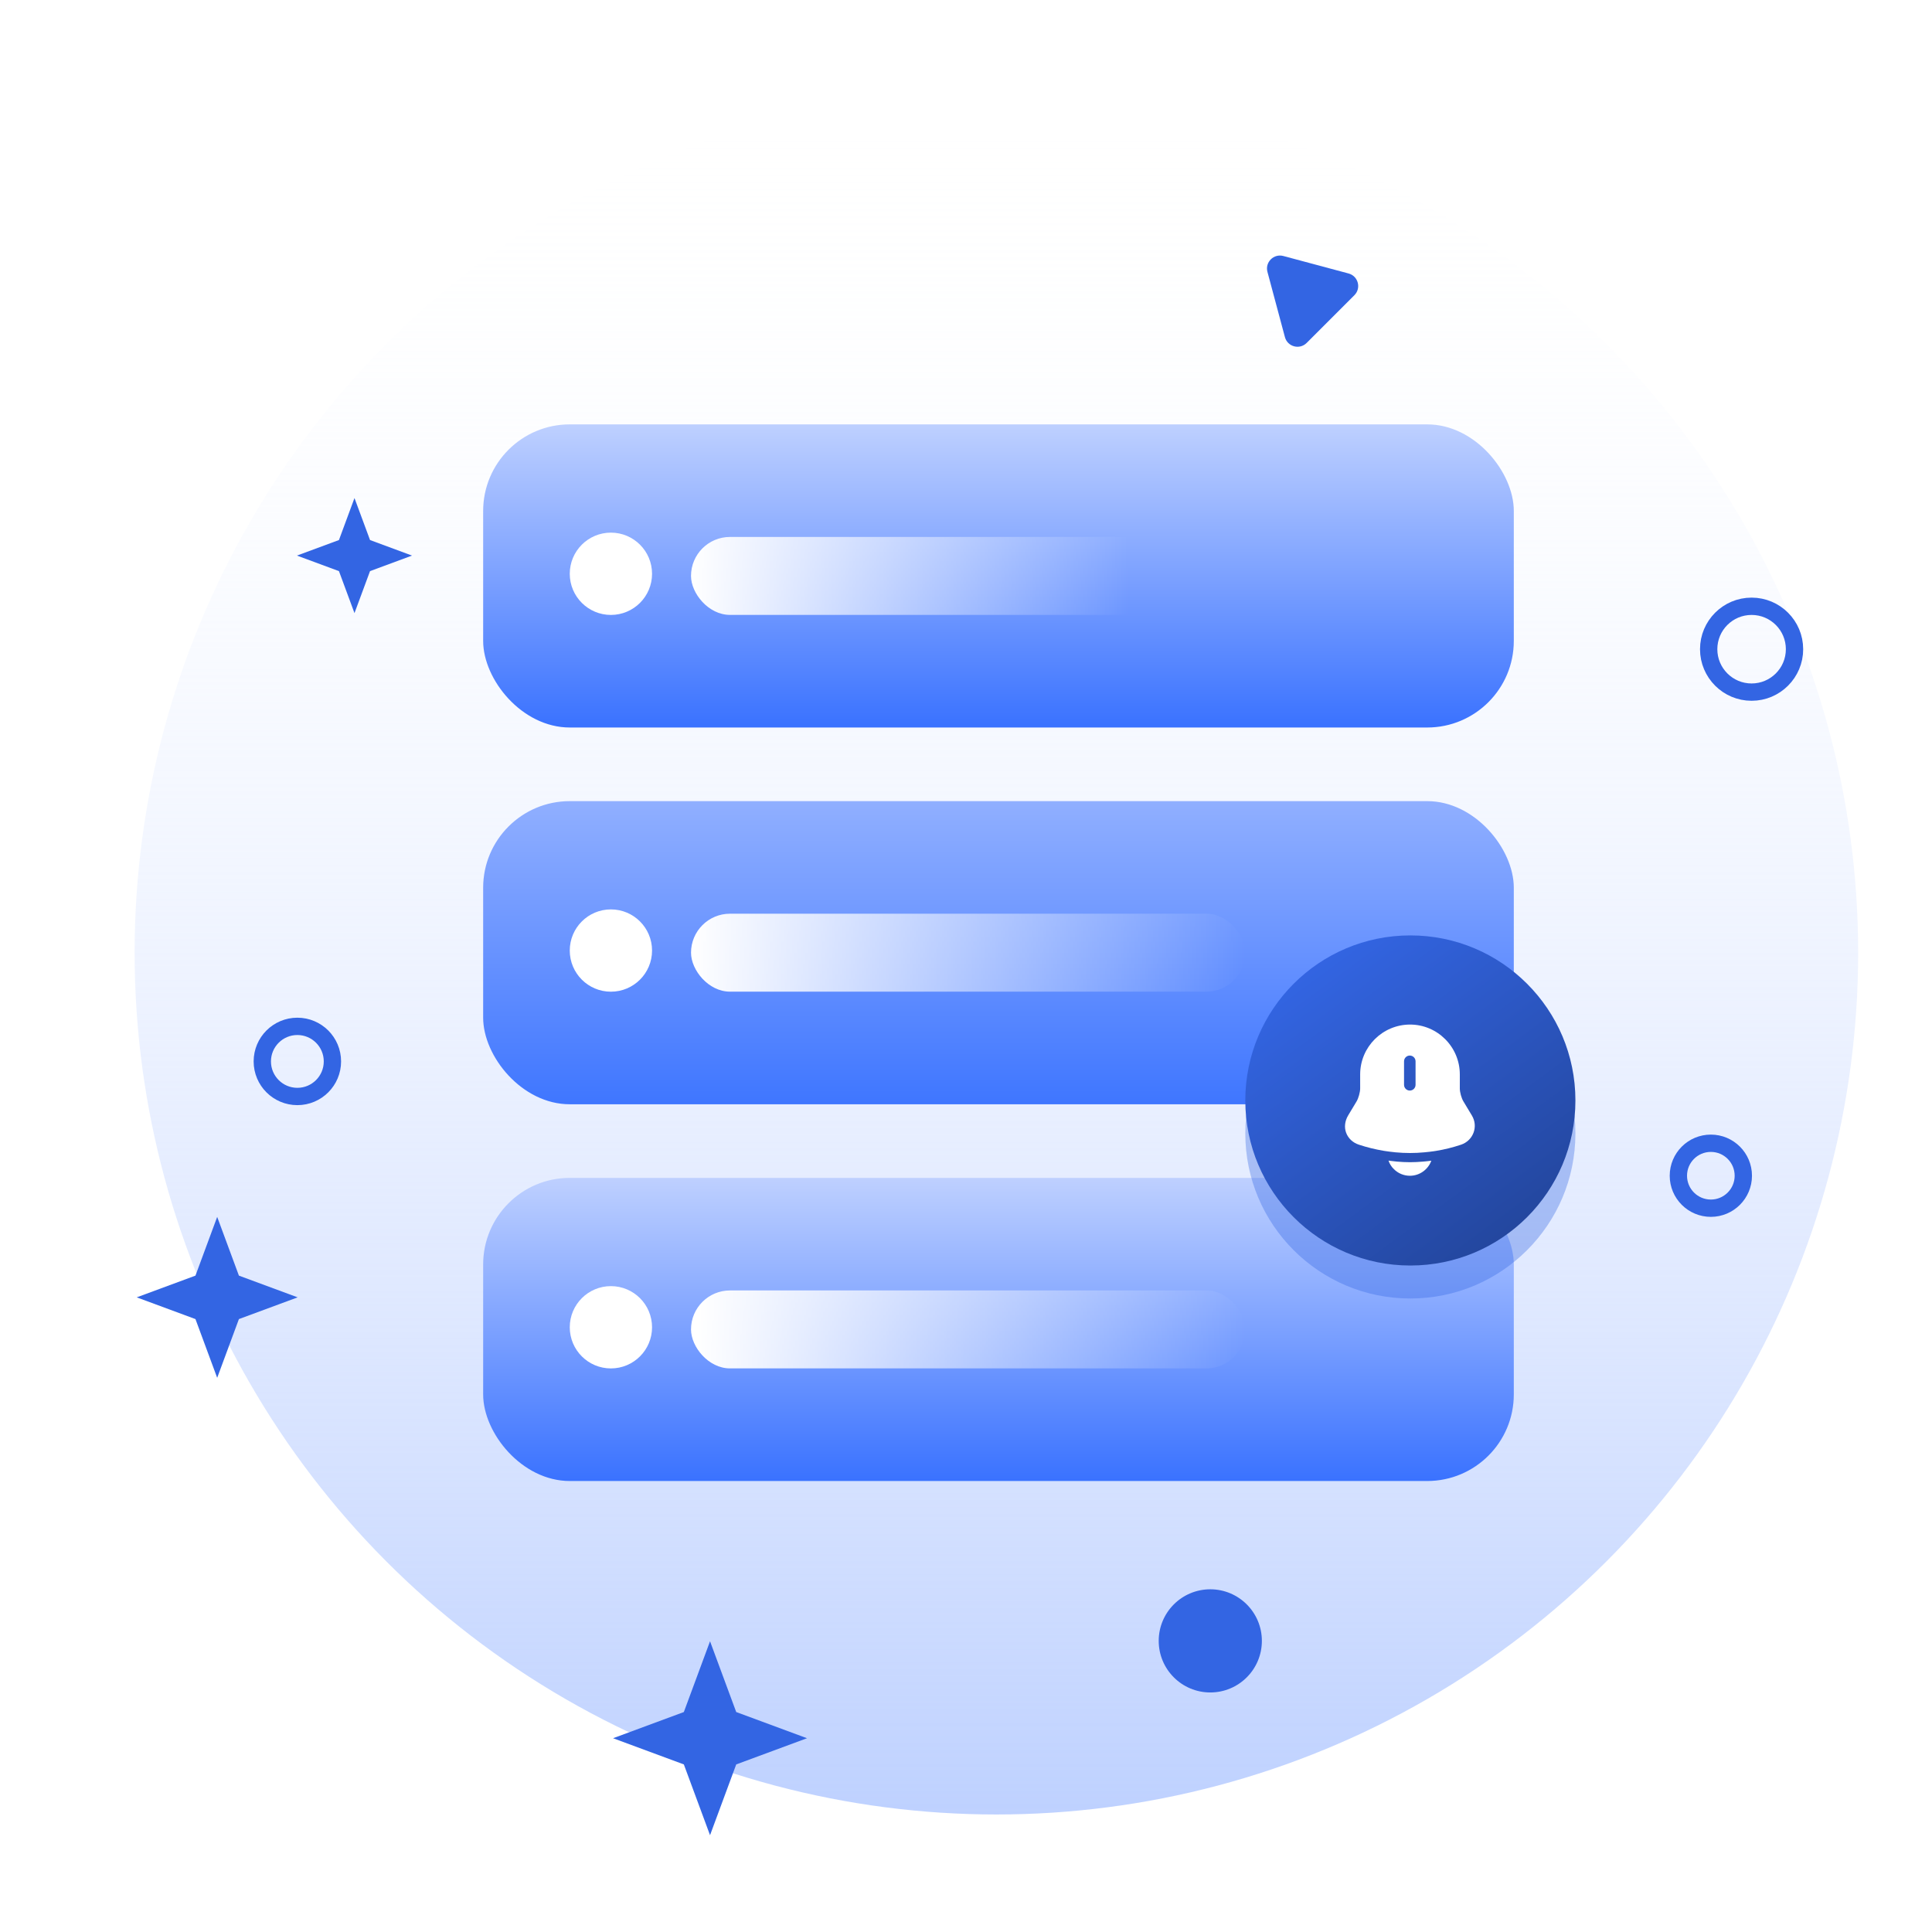 <svg width="162" height="162" viewBox="0 0 162 162" fill="none" xmlns="http://www.w3.org/2000/svg">
<circle cx="83.548" cy="79.886" r="72.26" fill="url(#paint0_linear_237_98440)"/>
<circle cx="146.873" cy="54.436" r="3.599" stroke="#3365E3" stroke-width="1.452"/>
<circle cx="143.456" cy="98.586" r="2.723" stroke="#3365E3" stroke-width="1.452"/>
<g filter="url(#filter0_f_237_98440)">
<circle cx="101.484" cy="137.589" r="4.325" fill="#3365E3"/>
</g>
<g filter="url(#filter1_f_237_98440)">
<path d="M59.537 137.621L61.733 143.556L67.668 145.752L61.733 147.948L59.537 153.883L57.341 147.948L51.407 145.752L57.341 143.556L59.537 137.621Z" fill="#3365E3"/>
</g>
<path d="M113.078 22.931C113.888 23.148 114.159 24.16 113.567 24.753L109.564 28.756C108.971 29.349 107.959 29.078 107.742 28.268L106.277 22.8C106.059 21.99 106.801 21.249 107.611 21.466L113.078 22.931Z" fill="#3365E3"/>
<g filter="url(#filter2_f_237_98440)">
<path d="M29.724 41.762L31.027 45.283L34.548 46.586L31.027 47.889L29.724 51.41L28.421 47.889L24.899 46.586L28.421 45.283L29.724 41.762Z" fill="#3365E3"/>
</g>
<circle cx="24.934" cy="89.001" r="2.94" stroke="#3365E3" stroke-width="1.452"/>
<path d="M18.211 102.037L20.033 106.962L24.958 108.784L20.033 110.606L18.211 115.531L16.389 110.606L11.464 108.784L16.389 106.962L18.211 102.037Z" fill="#3365E3"/>
<rect x="40.513" y="67.176" width="86.421" height="25.418" rx="7.262" fill="url(#paint1_linear_237_98440)"/>
<circle cx="51.225" cy="79.704" r="3.45" fill="white"/>
<rect x="57.943" y="76.615" width="46.478" height="6.536" rx="3.268" fill="url(#paint2_linear_237_98440)"/>
<rect x="40.513" y="98.766" width="86.421" height="25.418" rx="7.262" fill="url(#paint3_linear_237_98440)"/>
<circle cx="51.225" cy="111.293" r="3.45" fill="white"/>
<rect x="57.942" y="108.205" width="46.478" height="6.536" rx="3.268" fill="url(#paint4_linear_237_98440)"/>
<rect x="40.513" y="35.584" width="86.421" height="25.418" rx="7.262" fill="url(#paint5_linear_237_98440)"/>
<circle cx="51.225" cy="48.112" r="3.45" fill="white"/>
<rect x="57.942" y="45.023" width="46.478" height="6.536" rx="3.268" fill="url(#paint6_linear_237_98440)"/>
<g filter="url(#filter3_f_237_98440)">
<circle cx="118.26" cy="95.041" r="13.84" fill="#3365E3" fill-opacity="0.35"/>
</g>
<circle cx="118.26" cy="92.275" r="13.84" fill="url(#paint7_linear_237_98440)"/>
<path d="M123.423 93.542L122.705 92.347C122.546 92.087 122.407 91.585 122.407 91.28V90.091C122.407 87.785 120.532 85.91 118.232 85.91C115.925 85.916 114.051 87.785 114.051 90.091V91.273C114.051 91.578 113.911 92.08 113.758 92.341L113.04 93.535C112.767 93.999 112.703 94.527 112.875 94.984C113.047 95.448 113.434 95.817 113.943 95.982C114.629 96.211 115.321 96.376 116.027 96.497C116.097 96.509 116.167 96.516 116.236 96.528C116.325 96.541 116.421 96.554 116.516 96.567C116.681 96.592 116.847 96.611 117.018 96.624C117.418 96.662 117.825 96.681 118.232 96.681C118.632 96.681 119.032 96.662 119.426 96.624C119.573 96.611 119.719 96.598 119.859 96.579C119.973 96.567 120.087 96.554 120.202 96.535C120.272 96.528 120.341 96.516 120.411 96.503C121.123 96.389 121.828 96.211 122.515 95.982C123.004 95.817 123.379 95.448 123.557 94.978C123.735 94.501 123.684 93.98 123.423 93.542ZM118.696 90.962C118.696 91.229 118.48 91.445 118.213 91.445C117.946 91.445 117.73 91.229 117.73 90.962V88.992C117.73 88.725 117.946 88.509 118.213 88.509C118.48 88.509 118.696 88.725 118.696 88.992V90.962Z" fill="white"/>
<path d="M120.018 97.325C119.751 98.062 119.045 98.589 118.219 98.589C117.717 98.589 117.222 98.386 116.872 98.024C116.669 97.833 116.516 97.579 116.427 97.318C116.51 97.331 116.592 97.337 116.681 97.35C116.828 97.369 116.98 97.388 117.133 97.401C117.495 97.433 117.863 97.452 118.232 97.452C118.594 97.452 118.956 97.433 119.312 97.401C119.446 97.388 119.579 97.382 119.706 97.363C119.808 97.35 119.91 97.337 120.018 97.325Z" fill="white"/>
<defs>
<filter id="filter0_f_237_98440" x="95.706" y="131.811" width="11.555" height="11.555" filterUnits="userSpaceOnUse" color-interpolation-filters="sRGB">
<feFlood flood-opacity="0" result="BackgroundImageFix"/>
<feBlend mode="normal" in="SourceGraphic" in2="BackgroundImageFix" result="shape"/>
<feGaussianBlur stdDeviation="0.726" result="effect1_foregroundBlur_237_98440"/>
</filter>
<filter id="filter1_f_237_98440" x="49.954" y="136.169" width="19.166" height="19.167" filterUnits="userSpaceOnUse" color-interpolation-filters="sRGB">
<feFlood flood-opacity="0" result="BackgroundImageFix"/>
<feBlend mode="normal" in="SourceGraphic" in2="BackgroundImageFix" result="shape"/>
<feGaussianBlur stdDeviation="0.726" result="effect1_foregroundBlur_237_98440"/>
</filter>
<filter id="filter2_f_237_98440" x="23.447" y="40.309" width="12.554" height="12.553" filterUnits="userSpaceOnUse" color-interpolation-filters="sRGB">
<feFlood flood-opacity="0" result="BackgroundImageFix"/>
<feBlend mode="normal" in="SourceGraphic" in2="BackgroundImageFix" result="shape"/>
<feGaussianBlur stdDeviation="0.726" result="effect1_foregroundBlur_237_98440"/>
</filter>
<filter id="filter3_f_237_98440" x="93.528" y="70.308" width="49.466" height="49.467" filterUnits="userSpaceOnUse" color-interpolation-filters="sRGB">
<feFlood flood-opacity="0" result="BackgroundImageFix"/>
<feBlend mode="normal" in="SourceGraphic" in2="BackgroundImageFix" result="shape"/>
<feGaussianBlur stdDeviation="5.447" result="effect1_foregroundBlur_237_98440"/>
</filter>
<linearGradient id="paint0_linear_237_98440" x1="83.548" y1="7.627" x2="83.548" y2="152.146" gradientUnits="userSpaceOnUse">
<stop stop-color="white" stop-opacity="0"/>
<stop offset="1" stop-color="#BED1FF"/>
</linearGradient>
<linearGradient id="paint1_linear_237_98440" x1="83.723" y1="67.176" x2="83.723" y2="92.594" gradientUnits="userSpaceOnUse">
<stop stop-color="#90AFFF"/>
<stop offset="1" stop-color="#3F76FF"/>
</linearGradient>
<linearGradient id="paint2_linear_237_98440" x1="57.943" y1="80.428" x2="104.421" y2="80.609" gradientUnits="userSpaceOnUse">
<stop stop-color="white"/>
<stop offset="1" stop-color="white" stop-opacity="0"/>
</linearGradient>
<linearGradient id="paint3_linear_237_98440" x1="83.723" y1="98.766" x2="83.723" y2="124.184" gradientUnits="userSpaceOnUse">
<stop stop-color="#BED0FF"/>
<stop offset="1" stop-color="#3A72FF"/>
</linearGradient>
<linearGradient id="paint4_linear_237_98440" x1="58.487" y1="111.11" x2="104.421" y2="111.473" gradientUnits="userSpaceOnUse">
<stop stop-color="white"/>
<stop offset="1" stop-color="white" stop-opacity="0"/>
</linearGradient>
<linearGradient id="paint5_linear_237_98440" x1="83.723" y1="35.584" x2="83.723" y2="61.002" gradientUnits="userSpaceOnUse">
<stop stop-color="#BED0FF"/>
<stop offset="1" stop-color="#3A72FF"/>
</linearGradient>
<linearGradient id="paint6_linear_237_98440" x1="57.942" y1="48.291" x2="94.617" y2="48.291" gradientUnits="userSpaceOnUse">
<stop stop-color="white"/>
<stop offset="1" stop-color="white" stop-opacity="0"/>
</linearGradient>
<linearGradient id="paint7_linear_237_98440" x1="113.501" y1="77.998" x2="138.501" y2="111.998" gradientUnits="userSpaceOnUse">
<stop stop-color="#3365E3"/>
<stop offset="1" stop-color="#1C387D"/>
</linearGradient>
</defs>
</svg>
